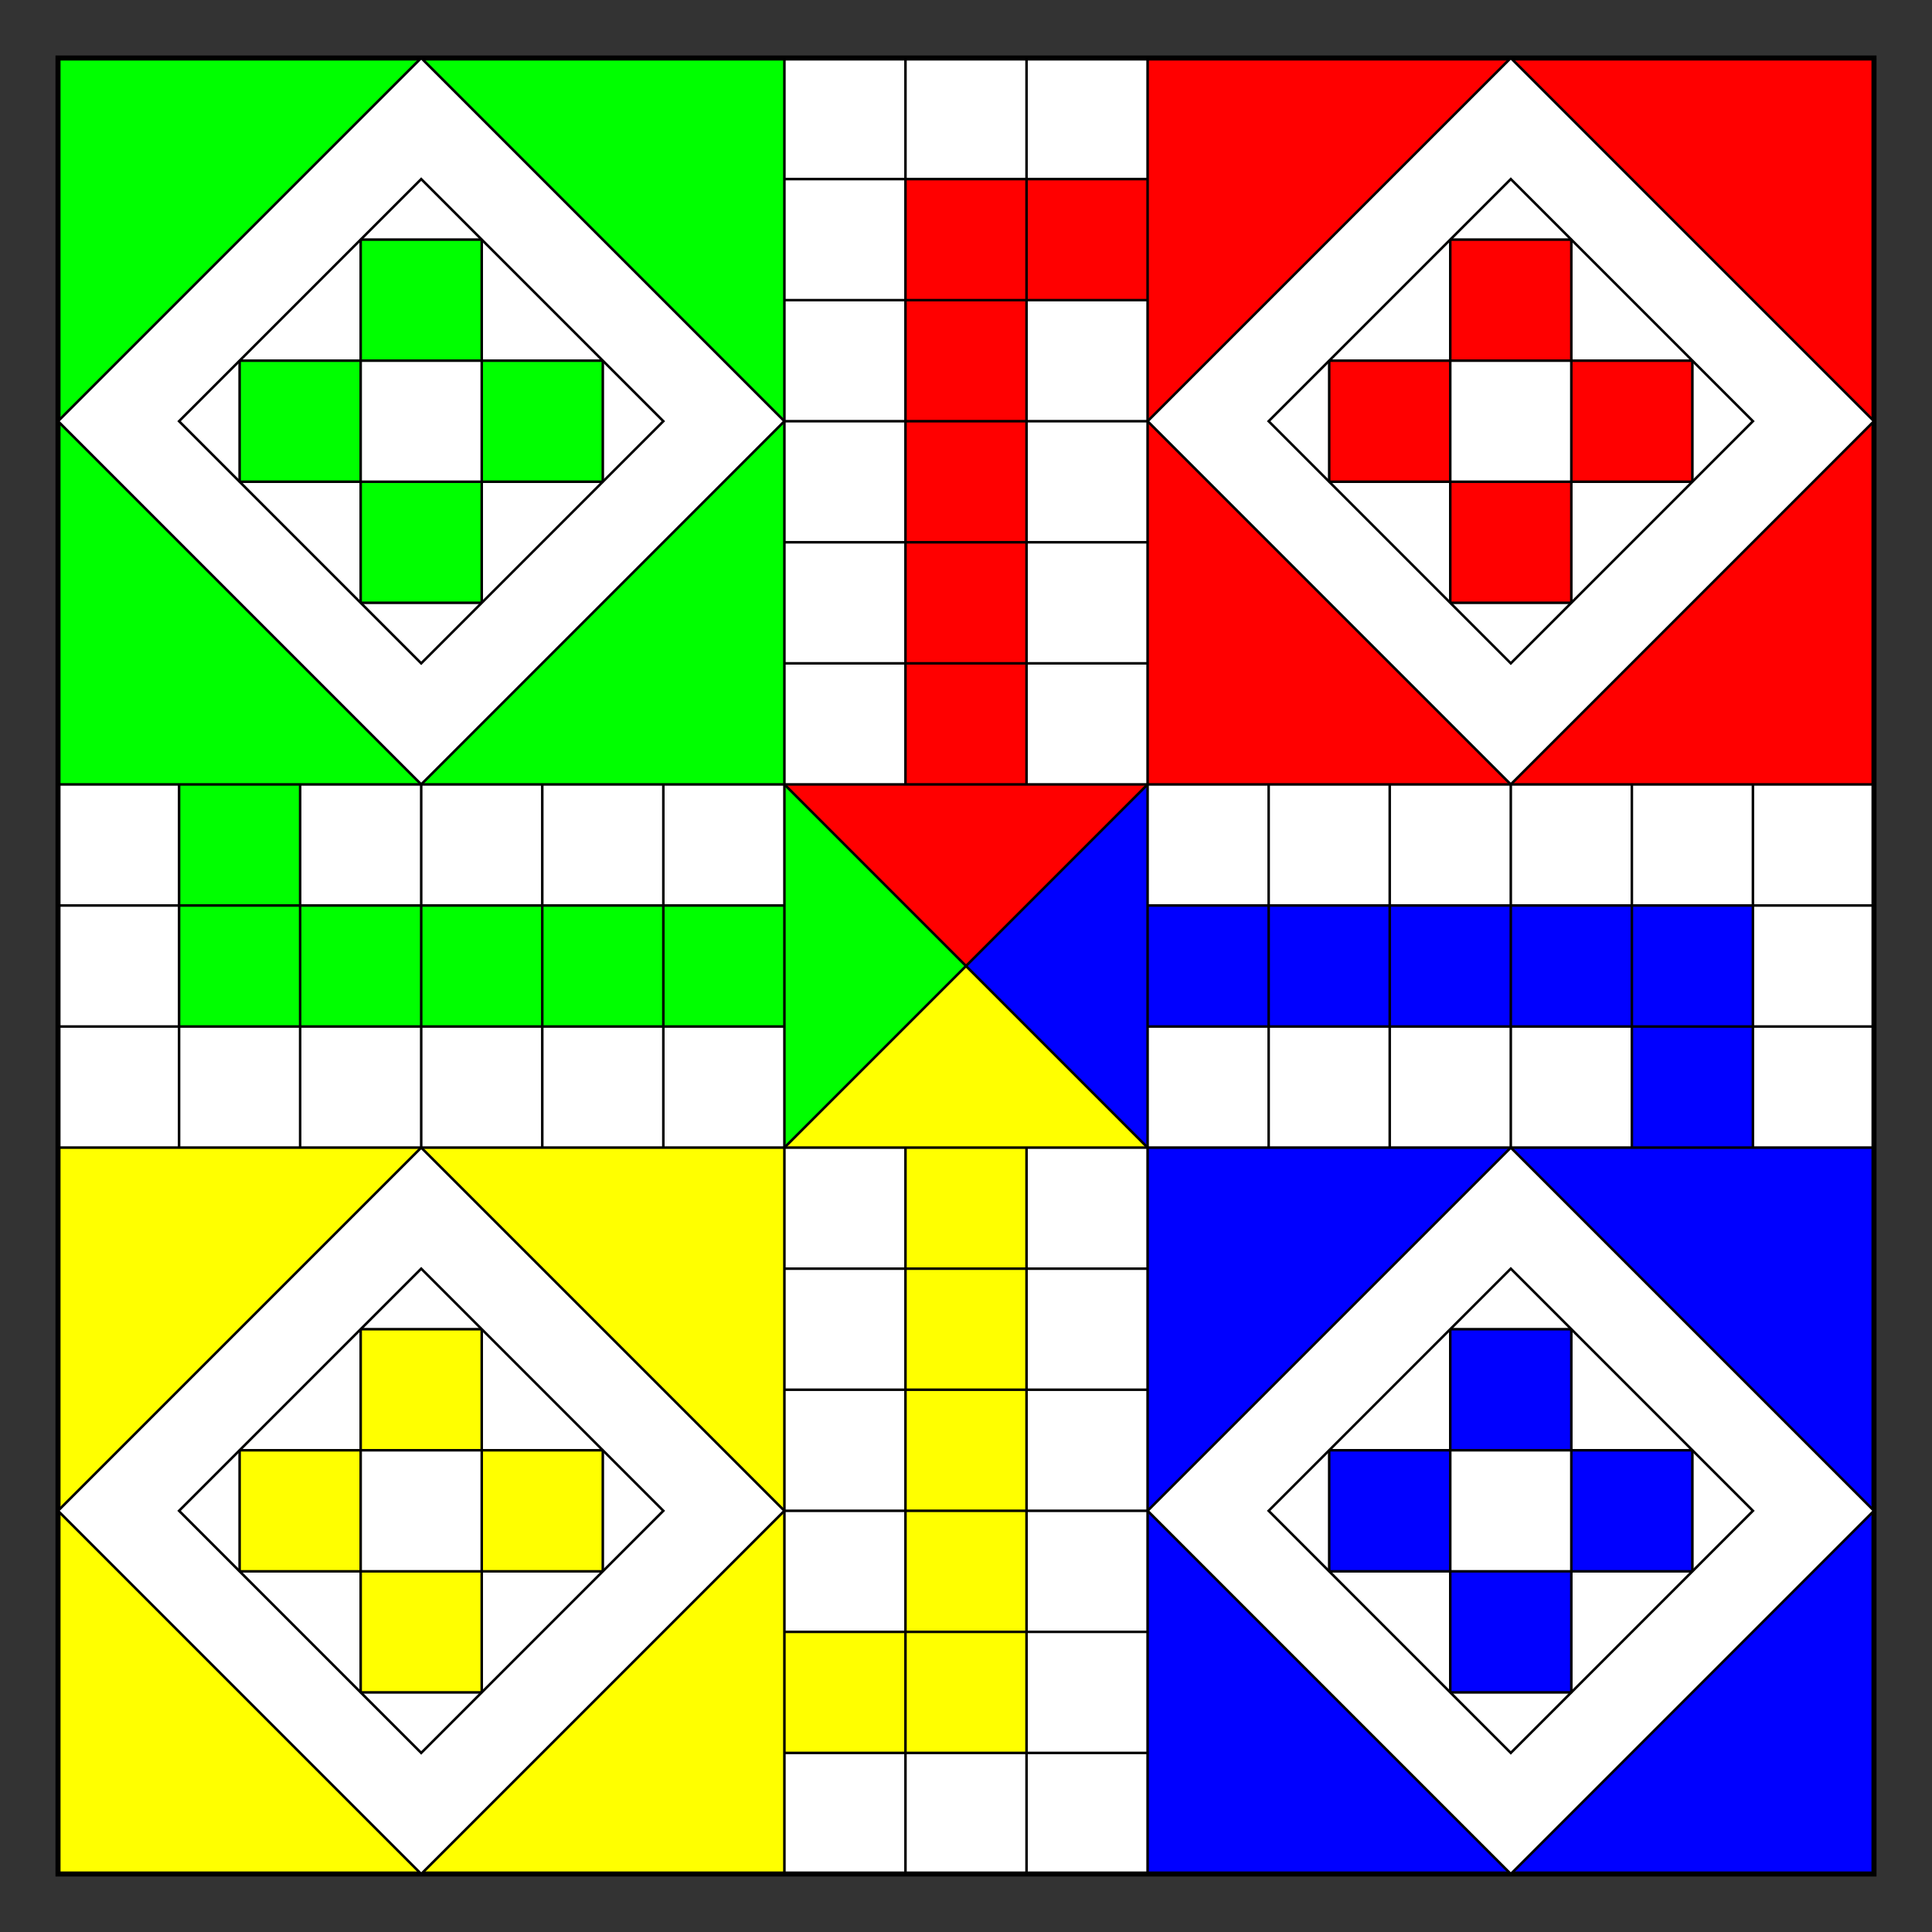 <?xml version="1.0" encoding="UTF-8" standalone="no"?>
<!-- Created with Inkscape (http://www.inkscape.org/) -->
<svg
   xmlns:svg="http://www.w3.org/2000/svg"
   xmlns="http://www.w3.org/2000/svg"
   version="1.0"
   x="0"
   y="0"
   width="383"
   height="383"
   id="svg2">
  <rect width="100%" height="100%" fill="#333333" stroke="none"/>
  <defs
     id="defs4" />
  <g
     id="layer1">
    <rect
       width="360"
       height="360"
       x="11.5"
       y="11.5"
       style="fill:#ffffff;fill-opacity:1;stroke:none"
       id="rect1310" />
    <path
       d="M 155.5,347.5 L 203.5,347.5 L 203.5,227.5 L 227.5,227.5 L 191.5,191.5 L 155.5,227.5 L 179.5,227.5 L 179.5,323.5 L 155.5,323.5 L 155.5,347.5"
       style="fill:#ffff00;fill-opacity:1;stroke:none"
       id="path4280" />
    <path
       d="M 35.5,155.5 L 35.5,203.5 L 155.5,203.5 L 155.5,227.5 L 191.5,191.5 L 155.5,155.5 L 155.5,179.5 L 59.5,179.5 L 59.5,155.5 L 35.5,155.5"
       style="fill:#00ff00;fill-opacity:1;stroke:none"
       id="path5010" />
    <path
       d="M 227.5,35.5 L 179.5,35.5 L 179.5,155.5 L 155.5,155.5 L 191.5,191.5 L 227.5,155.5 L 203.5,155.5 L 203.5,59.5 L 227.5,59.5 L 227.5,35.5"
       style="fill:#ff0000;fill-opacity:1;stroke:none"
       id="path5759" />
    <path
       d="M 347.5,227.5 L 347.5,179.5 L 227.5,179.5 L 227.5,155.5 L 191.5,191.5 L 227.5,227.5 L 227.5,203.5 L 323.5,203.5 L 323.5,227.5 L 347.5,227.5"
       style="fill:#0000ff;fill-opacity:1;stroke:none"
       id="path5761" />
    <rect
       width="144"
       height="144"
       x="11.5"
       y="227.5"
       style="fill:#ffff00;fill-opacity:1;stroke:none"
       id="rect2307" />
    <rect
       width="144"
       height="144"
       x="11.5"
       y="11.5"
       style="fill:#00ff00;fill-opacity:1;stroke:none"
       id="rect3035" />
    <rect
       width="144"
       height="144"
       x="227.5"
       y="11.5"
       style="fill:#ff0000;fill-opacity:1;stroke:none"
       id="rect3037" />
    <rect
       width="144"
       height="144"
       x="227.5"
       y="227.5"
       style="fill:#0000ff;fill-opacity:1;stroke:none"
       id="rect3039" />
    <rect
       width="360"
       height="360"
       x="11.5"
       y="11.5"
       style="fill:none;stroke:#000000;stroke-width:1px;stroke-linecap:butt;stroke-linejoin:miter;stroke-opacity:1"
       id="rect4004" />
    <g
       transform="translate(-0.5,-0.5)"
       style="fill:none;stroke:#000000;stroke-width:0.5;stroke-miterlimit:4;stroke-dasharray:none;stroke-opacity:1"
       id="squares">
      <g
         id="g7984">
        <path
           d="M 156,372 L 156,228"
           id="path6495" />
        <path
           d="M 156,228 L 228,228"
           id="path7964" />
        <path
           d="M 156,252 L 228,252"
           id="path7968" />
        <path
           d="M 156,276 L 228,276"
           id="path7970" />
        <path
           d="M 156,300 L 228,300"
           id="path7972" />
        <path
           d="M 156,324 L 228,324"
           id="path7974" />
        <path
           d="M 156,348 L 228,348"
           id="path7976" />
        <path
           d="M 180,372 L 180,228"
           id="path7978" />
        <path
           d="M 204,372 L 204,228"
           id="path7980" />
        <path
           d="M 228,372 L 228,228"
           id="path7982" />
      </g>
      <g
         transform="matrix(0,1,-1,0,384,0)"
         id="g7996">
        <path
           d="M 156,372 L 156,228"
           id="path6495" />
        <path
           d="M 156,228 L 228,228"
           id="path7964" />
        <path
           d="M 156,252 L 228,252"
           id="path7968" />
        <path
           d="M 156,276 L 228,276"
           id="path7970" />
        <path
           d="M 156,300 L 228,300"
           id="path7972" />
        <path
           d="M 156,324 L 228,324"
           id="path7974" />
        <path
           d="M 156,348 L 228,348"
           id="path7976" />
        <path
           d="M 180,372 L 180,228"
           id="path7978" />
        <path
           d="M 204,372 L 204,228"
           id="path7980" />
        <path
           d="M 228,372 L 228,228"
           id="path7982" />
      </g>
      <g
         transform="matrix(-1,0,0,-1,384,384)"
         id="g8018">
        <path
           d="M 156,372 L 156,228"
           id="path6495" />
        <path
           d="M 156,228 L 228,228"
           id="path7964" />
        <path
           d="M 156,252 L 228,252"
           id="path7968" />
        <path
           d="M 156,276 L 228,276"
           id="path7970" />
        <path
           d="M 156,300 L 228,300"
           id="path7972" />
        <path
           d="M 156,324 L 228,324"
           id="path7974" />
        <path
           d="M 156,348 L 228,348"
           id="path7976" />
        <path
           d="M 180,372 L 180,228"
           id="path7978" />
        <path
           d="M 204,372 L 204,228"
           id="path7980" />
        <path
           d="M 228,372 L 228,228"
           id="path7982" />
      </g>
      <g
         transform="matrix(0,-1,1,0,0,384)"
         id="g8040">
        <path
           d="M 156,372 L 156,228"
           id="path6495" />
        <path
           d="M 156,228 L 228,228"
           id="path7964" />
        <path
           d="M 156,252 L 228,252"
           id="path7968" />
        <path
           d="M 156,276 L 228,276"
           id="path7970" />
        <path
           d="M 156,300 L 228,300"
           id="path7972" />
        <path
           d="M 156,324 L 228,324"
           id="path7974" />
        <path
           d="M 156,348 L 228,348"
           id="path7976" />
        <path
           d="M 180,372 L 180,228"
           id="path7978" />
        <path
           d="M 204,372 L 204,228"
           id="path7980" />
        <path
           d="M 228,372 L 228,228"
           id="path7982" />
      </g>
      <path
         d="M 156,228 L 228,156"
         id="path8062" />
      <path
         d="M 156,156 L 228,228"
         id="path8064" />
    </g>
    <g
       id="g3221">
      <path
         d="M 83.5,227.5 L 155.5,299.5 L 83.5,371.5 L 11.5,299.5 L 83.5,227.5 z "
         style="fill:#ffffff;fill-opacity:1;stroke:#000000;stroke-width:0.5;stroke-linecap:butt;stroke-linejoin:miter;stroke-miterlimit:4;stroke-dasharray:none;stroke-opacity:1"
         id="path3041" />
      <path
         d="M 83.5,251.5 L 131.5,299.5 L 83.5,347.5 L 35.5,299.5 L 83.5,251.5 z "
         style="fill:none;stroke:#000000;stroke-width:0.5;stroke-linecap:butt;stroke-linejoin:miter;stroke-miterlimit:4;stroke-dasharray:none;stroke-opacity:1"
         id="path3176" />
      <g
         style="fill:#ffff00;fill-opacity:1;stroke:#000000;stroke-width:0.5;stroke-linecap:butt;stroke-linejoin:bevel;stroke-miterlimit:4;stroke-dasharray:none;stroke-opacity:1"
         id="g3215">
        <rect
           width="24"
           height="24"
           x="71.5"
           y="263.5"
           id="rect3178" />
        <rect
           width="24"
           height="24"
           x="47.5"
           y="287.5"
           id="rect3180" />
        <rect
           width="24"
           height="24"
           x="71.5"
           y="311.5"
           id="rect3182" />
        <rect
           width="24"
           height="24"
           x="95.5"
           y="287.5"
           id="rect3184" />
      </g>
    </g>
    <g
       transform="translate(0,-216)"
       id="g3230">
      <path
         d="M 83.5,227.5 L 155.5,299.5 L 83.5,371.5 L 11.5,299.5 L 83.5,227.5 z "
         style="fill:#ffffff;fill-opacity:1;stroke:#000000;stroke-width:0.5;stroke-linecap:butt;stroke-linejoin:miter;stroke-miterlimit:4;stroke-dasharray:none;stroke-opacity:1"
         id="path3041" />
      <path
         d="M 83.5,251.5 L 131.5,299.5 L 83.5,347.5 L 35.5,299.5 L 83.5,251.5 z "
         style="fill:none;stroke:#000000;stroke-width:0.5;stroke-linecap:butt;stroke-linejoin:miter;stroke-miterlimit:4;stroke-dasharray:none;stroke-opacity:1"
         id="path3176" />
      <g
         style="fill:#00ff00;fill-opacity:1;stroke:#000000;stroke-width:0.5;stroke-linecap:butt;stroke-linejoin:bevel;stroke-miterlimit:4;stroke-dasharray:none;stroke-opacity:1"
         id="g3236">
        <rect
           width="24"
           height="24"
           x="71.5"
           y="263.5"
           id="rect3178" />
        <rect
           width="24"
           height="24"
           x="47.5"
           y="287.5"
           id="rect3180" />
        <rect
           width="24"
           height="24"
           x="71.5"
           y="311.5"
           id="rect3182" />
        <rect
           width="24"
           height="24"
           x="95.5"
           y="287.5"
           id="rect3184" />
      </g>
    </g>
    <g
       transform="translate(216,0)"
       id="g3246">
      <path
         d="M 83.5,227.5 L 155.5,299.5 L 83.5,371.5 L 11.5,299.5 L 83.5,227.5 z "
         style="fill:#ffffff;fill-opacity:1;stroke:#000000;stroke-width:0.5;stroke-linecap:butt;stroke-linejoin:miter;stroke-miterlimit:4;stroke-dasharray:none;stroke-opacity:1"
         id="path3041" />
      <path
         d="M 83.5,251.5 L 131.5,299.5 L 83.5,347.5 L 35.5,299.5 L 83.5,251.5 z "
         style="fill:none;stroke:#000000;stroke-width:0.5;stroke-linecap:butt;stroke-linejoin:miter;stroke-miterlimit:4;stroke-dasharray:none;stroke-opacity:1"
         id="path3176" />
      <g
         style="fill:#0000ff;fill-opacity:1;stroke:#000000;stroke-width:0.5;stroke-linecap:butt;stroke-linejoin:bevel;stroke-miterlimit:4;stroke-dasharray:none;stroke-opacity:1"
         id="g3252">
        <rect
           width="24"
           height="24"
           x="71.5"
           y="263.5"
           id="rect3178" />
        <rect
           width="24"
           height="24"
           x="47.5"
           y="287.5"
           id="rect3180" />
        <rect
           width="24"
           height="24"
           x="71.5"
           y="311.5"
           id="rect3182" />
        <rect
           width="24"
           height="24"
           x="95.5"
           y="287.5"
           id="rect3184" />
      </g>
    </g>
    <g
       transform="translate(216,-216)"
       id="g3262">
      <path
         d="M 83.5,227.5 L 155.5,299.5 L 83.5,371.5 L 11.5,299.5 L 83.5,227.5 z "
         style="fill:#ffffff;fill-opacity:1;stroke:#000000;stroke-width:0.5;stroke-linecap:butt;stroke-linejoin:miter;stroke-miterlimit:4;stroke-dasharray:none;stroke-opacity:1"
         id="path3041" />
      <path
         d="M 83.5,251.5 L 131.5,299.5 L 83.5,347.5 L 35.5,299.5 L 83.5,251.5 z "
         style="fill:none;stroke:#000000;stroke-width:0.5;stroke-linecap:butt;stroke-linejoin:miter;stroke-miterlimit:4;stroke-dasharray:none;stroke-opacity:1"
         id="path3176" />
      <g
         style="fill:#ff0000;fill-opacity:1;stroke:#000000;stroke-width:0.5;stroke-linecap:butt;stroke-linejoin:bevel;stroke-miterlimit:4;stroke-dasharray:none;stroke-opacity:1"
         id="g3268">
        <rect
           width="24"
           height="24"
           x="71.5"
           y="263.5"
           id="rect3178" />
        <rect
           width="24"
           height="24"
           x="47.5"
           y="287.5"
           id="rect3180" />
        <rect
           width="24"
           height="24"
           x="71.5"
           y="311.5"
           id="rect3182" />
        <rect
           width="24"
           height="24"
           x="95.5"
           y="287.5"
           id="rect3184" />
      </g>
    </g>
  </g>
</svg>
